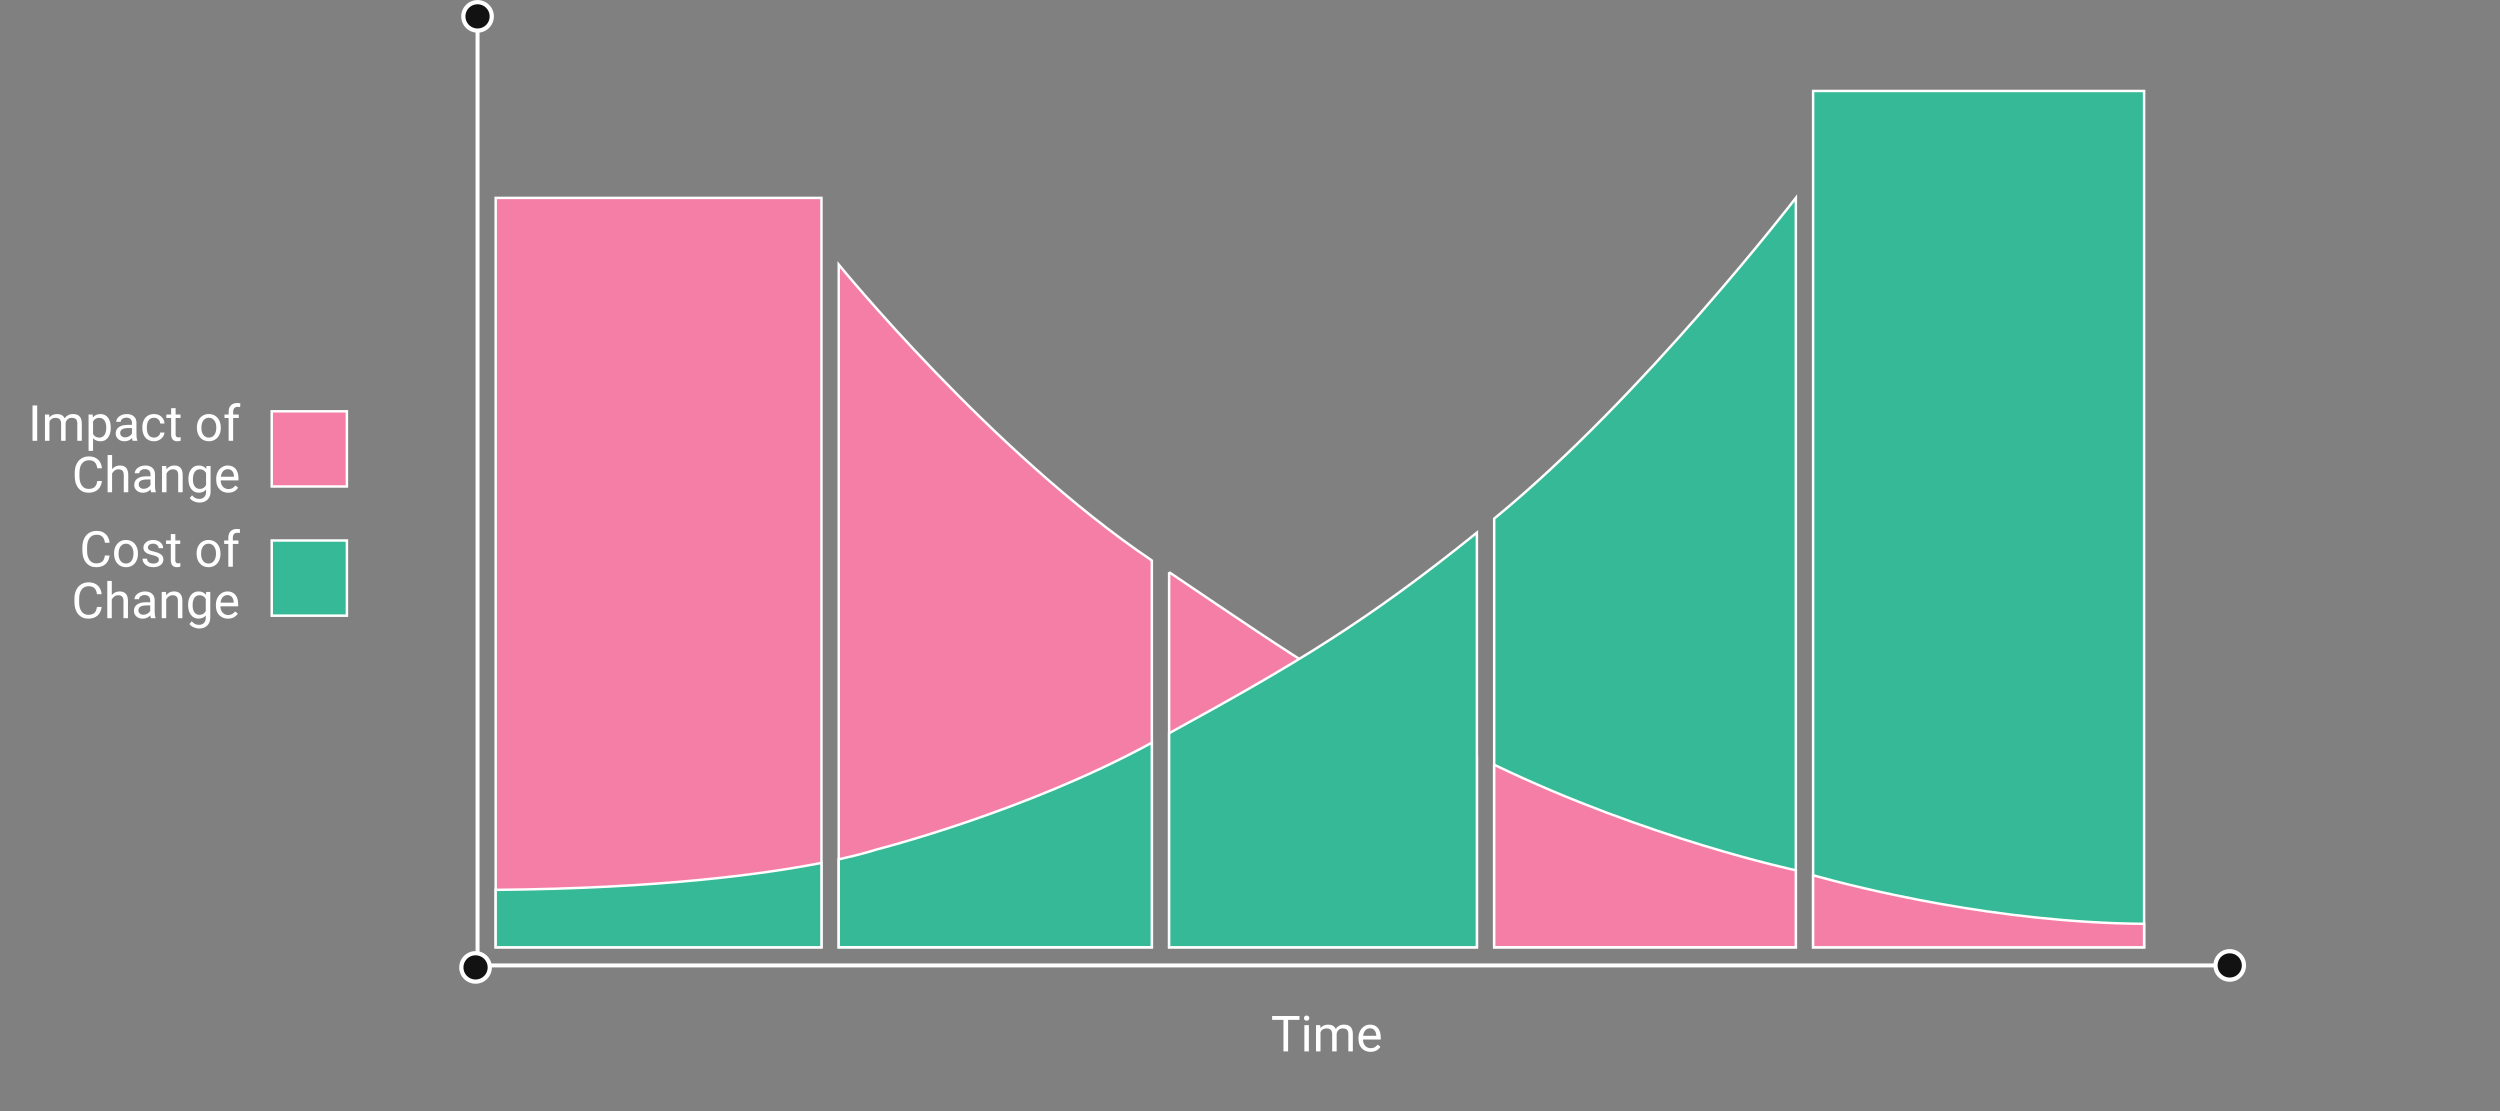 <?xml version="1.0" encoding="UTF-8" standalone="no"?>
<!-- Created with Inkscape (http://www.inkscape.org/) -->

<svg
   width="1541.409"
   height="685"
   viewBox="0 0 407.831 181.24"
   version="1.1"
   id="svg5"
   xml:space="preserve"
   inkscape:version="1.3 (0e150ed6c4, 2023-07-21)"
   sodipodi:docname="principle.svg"
   inkscape:export-filename="design_for_manufacturing_principle.pdf"
   inkscape:export-xdpi="400"
   inkscape:export-ydpi="400"
   xmlns:inkscape="http://www.inkscape.org/namespaces/inkscape"
   xmlns:sodipodi="http://sodipodi.sourceforge.net/DTD/sodipodi-0.dtd"
   xmlns="http://www.w3.org/2000/svg"
   xmlns:svg="http://www.w3.org/2000/svg"><rect x="0" y="0" width="407.831" height="181.24" fill="#808080" stroke="none"/><sodipodi:namedview
     id="namedview7"
     pagecolor="#121212"
     bordercolor="#666666"
     borderopacity="1.0"
     inkscape:showpageshadow="2"
     inkscape:pageopacity="0.0"
     inkscape:pagecheckerboard="0"
     inkscape:deskcolor="#d1d1d1"
     inkscape:document-units="mm"
     showgrid="false"
     showguides="true"
     inkscape:zoom="0.577049"
     inkscape:cx="886.40653"
     inkscape:cy="105.71026"
     inkscape:window-width="1920"
     inkscape:window-height="1043"
     inkscape:window-x="0"
     inkscape:window-y="0"
     inkscape:window-maximized="1"
     inkscape:current-layer="g1" /><defs
     id="defs2" /><g
     inkscape:label="Layer 1"
     inkscape:groupmode="layer"
     id="layer1"
     transform="translate(-110.39,-97.746)"><g
       id="g1"
       transform="matrix(2.299,0,0,2.299,14.555,3.82)"><path
         style="font-size:3.528px;line-height:1.25;font-family:Roboto;-inkscape-font-specification:Roboto;fill:#ffffff;stroke-width:0.265"
         d="m 133.892,113.223 h -0.806 v 2.236 h -0.329 v -2.236 h -0.804 v -0.272 h 1.94 z m 0.668,2.236 h -0.319 v -1.864 h 0.319 z m -0.345,-2.358 q 0,-0.077 0.046,-0.131 0.048,-0.053 0.141,-0.053 0.093,0 0.141,0.053 0.048,0.053 0.048,0.131 0,0.077 -0.048,0.129 -0.048,0.052 -0.141,0.052 -0.093,0 -0.141,-0.052 -0.046,-0.052 -0.046,-0.129 z m 1.154,0.494 0.009,0.207 q 0.205,-0.241 0.553,-0.241 0.391,0 0.532,0.3 0.093,-0.134 0.241,-0.217 0.15,-0.083 0.353,-0.083 0.613,0 0.624,0.649 v 1.249 h -0.319 v -1.23 q 0,-0.2 -0.091,-0.298 -0.091,-0.1 -0.307,-0.1 -0.177,0 -0.295,0.107 -0.117,0.105 -0.136,0.284 v 1.237 h -0.32 v -1.221 q 0,-0.407 -0.398,-0.407 -0.314,0 -0.429,0.267 v 1.361 h -0.319 v -1.864 z m 3.566,1.898 q -0.379,0 -0.617,-0.248 -0.238,-0.25 -0.238,-0.667 v -0.059 q 0,-0.277 0.105,-0.494 0.107,-0.219 0.296,-0.341 0.191,-0.124 0.413,-0.124 0.363,0 0.565,0.239 0.202,0.239 0.202,0.686 v 0.133 h -1.263 q 0.007,0.276 0.16,0.446 0.155,0.169 0.393,0.169 0.169,0 0.286,-0.069 0.117,-0.069 0.205,-0.183 l 0.195,0.152 q -0.234,0.36 -0.703,0.36 z m -0.04,-1.671 q -0.193,0 -0.324,0.141 -0.131,0.14 -0.162,0.393 h 0.934 v -0.024 q -0.014,-0.243 -0.131,-0.376 -0.117,-0.134 -0.317,-0.134 z"
         id="text815-2"
         aria-label="Time" /><path
         style="fill:none;stroke:#ffffff;stroke-width:0.282;stroke-linecap:butt;stroke-linejoin:miter;stroke-dasharray:none;stroke-opacity:1"
         d="M 75.571,42.018 V 109.36 H 199.901"
         id="path374" /><path
         id="rect576"
         style="fill:#f47ea6;stroke:#fefefe;stroke-width:0.176;stroke-linecap:round;stroke-miterlimit:10"
         d="M 76.859,54.899 H 99.975 V 108.072 H 76.859 Z" /><path
         id="rect598-7"
         style="fill:#35b996;stroke:#fefefe;stroke-width:0.176;stroke-linecap:round;stroke-miterlimit:10"
         d="m 170.34,47.309 h 23.486 v 60.763 h -23.486 z" /><path
         id="rect743"
         style="fill:#f47ea6;stroke:#ffffff;stroke-width:0.176;stroke-linecap:round;stroke-miterlimit:10"
         transform="scale(-1,1)"
         d="m -66.301,70.042 h 5.334 v 5.334 h -5.334 z" /><path
         id="rect759"
         style="fill:#35b996;stroke:#ffffff;stroke-width:0.176;stroke-linecap:round;stroke-miterlimit:10"
         transform="scale(-1,1)"
         d="m -66.301,79.208 h 5.334 v 5.334 h -5.334 z" /><g
         id="text815-2-1-6"
         style="font-size:3.528px;line-height:1;fill:#ffffff;stroke-width:0.265"
         aria-label="Impact of&#10;Change"><path
           style="font-family:Roboto;-inkscape-font-specification:Roboto;text-align:end;text-anchor:end"
           d="m 44.324,72.133 h -0.331 v -2.508 h 0.331 z m 0.854,-1.864 0.009,0.207 q 0.205,-0.241 0.553,-0.241 0.391,0 0.532,0.3 0.093,-0.134 0.241,-0.217 0.15,-0.083 0.353,-0.083 0.613,0 0.624,0.649 v 1.249 h -0.319 v -1.23 q 0,-0.2 -0.091,-0.298 -0.091,-0.1 -0.307,-0.1 -0.177,0 -0.295,0.107 -0.117,0.105 -0.136,0.284 v 1.237 h -0.32 v -1.221 q 0,-0.407 -0.398,-0.407 -0.314,0 -0.429,0.267 v 1.361 h -0.319 v -1.864 z m 4.367,0.953 q 0,0.425 -0.195,0.686 -0.195,0.26 -0.527,0.26 -0.339,0 -0.534,-0.215 v 0.897 h -0.319 v -2.58 h 0.291 l 0.015,0.207 q 0.195,-0.241 0.541,-0.241 0.336,0 0.531,0.253 0.196,0.253 0.196,0.705 z m -0.319,-0.036 q 0,-0.315 -0.134,-0.498 -0.134,-0.183 -0.369,-0.183 -0.289,0 -0.434,0.257 v 0.891 q 0.143,0.255 0.438,0.255 0.229,0 0.363,-0.181 0.136,-0.183 0.136,-0.541 z m 1.874,0.947 q -0.028,-0.055 -0.045,-0.196 -0.222,0.231 -0.531,0.231 -0.276,0 -0.453,-0.155 -0.176,-0.157 -0.176,-0.396 0,-0.291 0.22,-0.451 0.222,-0.162 0.624,-0.162 h 0.31 v -0.146 q 0,-0.167 -0.1,-0.265 -0.1,-0.1 -0.295,-0.1 -0.171,0 -0.286,0.086 -0.115,0.086 -0.115,0.208 h -0.32 q 0,-0.14 0.098,-0.269 0.1,-0.131 0.269,-0.207 0.171,-0.076 0.374,-0.076 0.322,0 0.505,0.162 0.183,0.16 0.189,0.443 v 0.858 q 0,0.257 0.065,0.408 v 0.028 z M 50.571,71.89 q 0.15,0 0.284,-0.078 0.134,-0.078 0.195,-0.202 V 71.229 h -0.25 q -0.586,0 -0.586,0.343 0,0.15 0.1,0.234 0.1,0.084 0.257,0.084 z m 2.045,0.017 q 0.171,0 0.298,-0.103 0.127,-0.103 0.141,-0.258 h 0.301 q -0.009,0.16 -0.11,0.305 -0.102,0.145 -0.272,0.231 -0.169,0.086 -0.358,0.086 -0.381,0 -0.606,-0.253 -0.224,-0.255 -0.224,-0.696 v -0.053 q 0,-0.272 0.1,-0.484 0.1,-0.212 0.286,-0.329 0.188,-0.117 0.443,-0.117 0.314,0 0.52,0.188 0.208,0.188 0.222,0.487 h -0.301 q -0.014,-0.181 -0.138,-0.296 -0.122,-0.117 -0.303,-0.117 -0.243,0 -0.377,0.176 -0.133,0.174 -0.133,0.505 v 0.06 q 0,0.322 0.133,0.496 0.133,0.174 0.379,0.174 z m 1.531,-2.089 v 0.451 h 0.348 v 0.246 h -0.348 v 1.156 q 0,0.112 0.047,0.169 0.047,0.055 0.158,0.055 0.055,0 0.152,-0.021 v 0.258 q -0.126,0.034 -0.245,0.034 -0.214,0 -0.322,-0.129 -0.109,-0.129 -0.109,-0.367 v -1.156 h -0.339 v -0.246 h 0.339 V 69.818 Z m 1.509,1.366 q 0,-0.274 0.107,-0.493 0.109,-0.219 0.3,-0.338 0.193,-0.119 0.439,-0.119 0.381,0 0.615,0.264 0.236,0.264 0.236,0.701 v 0.022 q 0,0.272 -0.105,0.489 -0.103,0.215 -0.298,0.336 -0.193,0.121 -0.444,0.121 -0.379,0 -0.615,-0.264 -0.234,-0.264 -0.234,-0.698 z m 0.32,0.038 q 0,0.31 0.143,0.498 0.145,0.188 0.386,0.188 0.243,0 0.386,-0.189 0.143,-0.191 0.143,-0.534 0,-0.307 -0.146,-0.496 -0.145,-0.191 -0.386,-0.191 -0.236,0 -0.381,0.188 -0.145,0.188 -0.145,0.537 z m 1.933,0.911 V 70.516 h -0.295 v -0.246 h 0.295 v -0.191 q 0,-0.3 0.16,-0.463 0.16,-0.164 0.453,-0.164 0.11,0 0.219,0.029 l -0.017,0.258 q -0.081,-0.015 -0.172,-0.015 -0.155,0 -0.239,0.091 -0.084,0.09 -0.084,0.258 v 0.196 h 0.398 V 70.516 H 58.228 v 1.617 z"
           id="path3" /><path
           style="font-family:Roboto;-inkscape-font-specification:Roboto;text-align:end;text-anchor:end"
           d="m 48.919,74.988 q -0.047,0.398 -0.295,0.615 -0.246,0.215 -0.656,0.215 -0.444,0 -0.713,-0.319 -0.267,-0.319 -0.267,-0.853 v -0.241 q 0,-0.35 0.124,-0.615 0.126,-0.265 0.355,-0.407 0.229,-0.143 0.531,-0.143 0.4,0 0.641,0.224 0.241,0.222 0.281,0.617 h -0.332 q -0.043,-0.3 -0.188,-0.434 -0.143,-0.134 -0.401,-0.134 -0.317,0 -0.498,0.234 -0.179,0.234 -0.179,0.667 v 0.243 q 0,0.408 0.171,0.649 0.171,0.241 0.477,0.241 0.276,0 0.422,-0.124 0.148,-0.126 0.196,-0.436 z m 0.72,-0.842 q 0.212,-0.26 0.551,-0.26 0.591,0 0.596,0.667 v 1.232 h -0.319 v -1.233 q -0.002,-0.202 -0.093,-0.298 -0.09,-0.096 -0.281,-0.096 -0.155,0 -0.272,0.083 -0.117,0.083 -0.183,0.217 v 1.328 H 49.321 v -2.646 h 0.319 z m 2.775,1.638 q -0.028,-0.055 -0.045,-0.196 -0.222,0.231 -0.531,0.231 -0.276,0 -0.453,-0.155 -0.176,-0.157 -0.176,-0.396 0,-0.291 0.22,-0.451 0.222,-0.162 0.624,-0.162 h 0.31 v -0.146 q 0,-0.167 -0.1,-0.265 -0.1,-0.1 -0.295,-0.1 -0.171,0 -0.286,0.086 -0.115,0.086 -0.115,0.208 h -0.32 q 0,-0.14 0.098,-0.269 0.1,-0.131 0.269,-0.207 0.171,-0.076 0.374,-0.076 0.322,0 0.505,0.162 0.183,0.16 0.189,0.443 v 0.858 q 0,0.257 0.065,0.408 v 0.028 z m -0.529,-0.243 q 0.15,0 0.284,-0.078 0.134,-0.078 0.195,-0.202 v -0.382 h -0.25 q -0.586,0 -0.586,0.343 0,0.15 0.1,0.234 0.1,0.084 0.257,0.084 z m 1.599,-1.621 0.01,0.234 q 0.214,-0.269 0.558,-0.269 0.591,0 0.596,0.667 v 1.232 h -0.319 v -1.233 q -0.002,-0.202 -0.093,-0.298 -0.09,-0.096 -0.281,-0.096 -0.155,0 -0.272,0.083 -0.117,0.083 -0.183,0.217 v 1.328 h -0.319 v -1.864 z m 1.569,0.916 q 0,-0.436 0.202,-0.692 0.202,-0.258 0.534,-0.258 0.341,0 0.532,0.241 l 0.015,-0.207 h 0.291 v 1.819 q 0,0.362 -0.215,0.57 -0.214,0.208 -0.575,0.208 -0.202,0 -0.394,-0.086 -0.193,-0.086 -0.295,-0.236 l 0.165,-0.191 q 0.205,0.253 0.501,0.253 0.233,0 0.362,-0.131 0.131,-0.131 0.131,-0.369 v -0.16 q -0.191,0.22 -0.522,0.22 -0.327,0 -0.531,-0.264 -0.202,-0.264 -0.202,-0.718 z m 0.32,0.036 q 0,0.315 0.129,0.496 0.129,0.179 0.362,0.179 0.301,0 0.443,-0.274 v -0.851 q -0.146,-0.267 -0.439,-0.267 -0.233,0 -0.363,0.181 -0.131,0.181 -0.131,0.536 z m 2.508,0.946 q -0.379,0 -0.617,-0.248 -0.238,-0.25 -0.238,-0.667 v -0.059 q 0,-0.277 0.105,-0.494 0.107,-0.219 0.296,-0.341 0.191,-0.124 0.413,-0.124 0.363,0 0.565,0.239 0.202,0.239 0.202,0.686 v 0.133 h -1.263 q 0.007,0.276 0.16,0.446 0.155,0.169 0.393,0.169 0.169,0 0.286,-0.069 0.117,-0.069 0.205,-0.183 l 0.195,0.152 q -0.234,0.36 -0.703,0.36 z m -0.04,-1.671 q -0.193,0 -0.324,0.141 -0.131,0.14 -0.162,0.393 h 0.934 v -0.024 q -0.014,-0.243 -0.131,-0.376 -0.117,-0.134 -0.317,-0.134 z"
           id="path4" /></g><g
         id="text951-3"
         style="font-size:3.528px;line-height:1;fill:#ffffff;stroke-width:0.265"
         aria-label="Cost of&#10;Change"><path
           style="font-family:Roboto;-inkscape-font-specification:Roboto;text-align:end;text-anchor:end"
           d="m 49.461,80.273 q -0.047,0.398 -0.295,0.615 -0.246,0.215 -0.656,0.215 -0.444,0 -0.713,-0.319 -0.267,-0.319 -0.267,-0.853 v -0.241 q 0,-0.35 0.124,-0.615 0.126,-0.265 0.355,-0.407 0.229,-0.143 0.531,-0.143 0.4,0 0.641,0.224 0.241,0.222 0.281,0.617 h -0.332 q -0.043,-0.3 -0.188,-0.434 -0.143,-0.134 -0.401,-0.134 -0.317,0 -0.498,0.234 -0.179,0.234 -0.179,0.667 v 0.243 q 0,0.408 0.171,0.649 0.171,0.241 0.477,0.241 0.276,0 0.422,-0.124 0.148,-0.126 0.196,-0.436 z m 0.317,-0.153 q 0,-0.274 0.107,-0.493 0.109,-0.219 0.3,-0.338 0.193,-0.119 0.439,-0.119 0.381,0 0.615,0.264 0.236,0.264 0.236,0.701 v 0.022 q 0,0.272 -0.105,0.489 -0.103,0.215 -0.298,0.336 -0.193,0.121 -0.444,0.121 -0.379,0 -0.615,-0.264 -0.234,-0.264 -0.234,-0.698 z m 0.32,0.038 q 0,0.31 0.143,0.498 0.145,0.188 0.386,0.188 0.243,0 0.386,-0.189 0.143,-0.191 0.143,-0.534 0,-0.307 -0.146,-0.496 -0.145,-0.191 -0.386,-0.191 -0.236,0 -0.381,0.188 -0.145,0.188 -0.145,0.537 z m 2.861,0.417 q 0,-0.129 -0.098,-0.2 -0.096,-0.072 -0.339,-0.124 -0.241,-0.052 -0.384,-0.124 -0.141,-0.072 -0.21,-0.172 -0.067,-0.1 -0.067,-0.238 0,-0.229 0.193,-0.388 0.195,-0.158 0.496,-0.158 0.317,0 0.513,0.164 0.198,0.164 0.198,0.419 h -0.32 q 0,-0.131 -0.112,-0.226 -0.11,-0.095 -0.279,-0.095 -0.174,0 -0.272,0.076 -0.098,0.076 -0.098,0.198 0,0.115 0.091,0.174 0.091,0.059 0.329,0.112 0.239,0.053 0.388,0.127 0.148,0.074 0.219,0.179 0.072,0.103 0.072,0.253 0,0.25 -0.2,0.401 -0.2,0.15 -0.518,0.15 -0.224,0 -0.396,-0.079 -0.172,-0.079 -0.27,-0.22 -0.096,-0.143 -0.096,-0.308 h 0.319 q 0.009,0.16 0.127,0.255 0.121,0.093 0.317,0.093 0.181,0 0.289,-0.072 0.11,-0.074 0.11,-0.196 z m 1.166,-1.821 v 0.451 h 0.348 v 0.246 h -0.348 v 1.156 q 0,0.112 0.047,0.169 0.047,0.055 0.158,0.055 0.055,0 0.152,-0.021 v 0.258 q -0.126,0.034 -0.245,0.034 -0.214,0 -0.322,-0.129 -0.109,-0.129 -0.109,-0.367 v -1.156 h -0.339 v -0.246 h 0.339 v -0.451 z m 1.509,1.366 q 0,-0.274 0.107,-0.493 0.109,-0.219 0.3,-0.338 0.193,-0.119 0.439,-0.119 0.381,0 0.615,0.264 0.236,0.264 0.236,0.701 v 0.022 q 0,0.272 -0.105,0.489 -0.103,0.215 -0.298,0.336 -0.193,0.121 -0.444,0.121 -0.379,0 -0.615,-0.264 -0.234,-0.264 -0.234,-0.698 z m 0.32,0.038 q 0,0.31 0.143,0.498 0.145,0.188 0.386,0.188 0.243,0 0.386,-0.189 0.143,-0.191 0.143,-0.534 0,-0.307 -0.146,-0.496 -0.145,-0.191 -0.386,-0.191 -0.236,0 -0.381,0.188 -0.145,0.188 -0.145,0.537 z m 1.933,0.911 v -1.617 h -0.295 v -0.246 h 0.295 v -0.191 q 0,-0.3 0.16,-0.463 0.16,-0.164 0.453,-0.164 0.11,0 0.219,0.029 l -0.017,0.258 q -0.081,-0.015 -0.172,-0.015 -0.155,0 -0.239,0.091 -0.084,0.09 -0.084,0.258 v 0.196 h 0.398 v 0.246 h -0.398 v 1.617 z"
           id="path1" /><path
           style="font-family:Roboto;-inkscape-font-specification:Roboto;text-align:end;text-anchor:end"
           d="m 48.898,83.924 q -0.047,0.398 -0.295,0.615 -0.246,0.215 -0.656,0.215 -0.444,0 -0.713,-0.319 -0.267,-0.319 -0.267,-0.853 v -0.241 q 0,-0.35 0.124,-0.615 0.126,-0.265 0.355,-0.407 0.229,-0.143 0.531,-0.143 0.4,0 0.641,0.224 0.241,0.222 0.281,0.617 h -0.332 q -0.043,-0.3 -0.188,-0.434 -0.143,-0.134 -0.401,-0.134 -0.317,0 -0.498,0.234 -0.179,0.234 -0.179,0.667 v 0.243 q 0,0.408 0.171,0.649 0.171,0.241 0.477,0.241 0.276,0 0.422,-0.124 0.148,-0.126 0.196,-0.436 z m 0.72,-0.842 q 0.212,-0.26 0.551,-0.26 0.591,0 0.596,0.667 v 1.232 h -0.319 v -1.233 q -0.002,-0.202 -0.093,-0.298 -0.09,-0.096 -0.281,-0.096 -0.155,0 -0.272,0.083 -0.117,0.083 -0.183,0.217 v 1.328 h -0.319 v -2.646 h 0.319 z m 2.775,1.638 q -0.028,-0.055 -0.045,-0.196 -0.222,0.231 -0.531,0.231 -0.276,0 -0.453,-0.155 -0.176,-0.157 -0.176,-0.396 0,-0.291 0.22,-0.451 0.222,-0.162 0.624,-0.162 h 0.31 v -0.146 q 0,-0.167 -0.1,-0.265 -0.1,-0.1 -0.295,-0.1 -0.171,0 -0.286,0.086 -0.115,0.086 -0.115,0.208 H 51.226 q 0,-0.14 0.098,-0.269 0.1,-0.131 0.269,-0.207 0.171,-0.076 0.374,-0.076 0.322,0 0.505,0.162 0.183,0.16 0.189,0.443 v 0.858 q 0,0.257 0.065,0.408 v 0.028 z m -0.529,-0.243 q 0.15,0 0.284,-0.078 0.134,-0.078 0.195,-0.202 v -0.382 h -0.25 q -0.586,0 -0.586,0.343 0,0.15 0.1,0.234 0.1,0.084 0.257,0.084 z m 1.599,-1.621 0.01,0.234 q 0.214,-0.269 0.558,-0.269 0.591,0 0.596,0.667 v 1.232 H 54.308 v -1.233 q -0.002,-0.202 -0.093,-0.298 -0.09,-0.096 -0.281,-0.096 -0.155,0 -0.272,0.083 -0.117,0.083 -0.183,0.217 v 1.328 H 53.161 v -1.864 z m 1.569,0.916 q 0,-0.436 0.202,-0.692 0.202,-0.258 0.534,-0.258 0.341,0 0.532,0.241 l 0.015,-0.207 h 0.291 v 1.819 q 0,0.362 -0.215,0.57 -0.214,0.208 -0.575,0.208 -0.202,0 -0.394,-0.086 -0.193,-0.086 -0.295,-0.236 l 0.165,-0.191 q 0.205,0.253 0.501,0.253 0.233,0 0.362,-0.131 0.131,-0.131 0.131,-0.369 v -0.16 q -0.191,0.22 -0.522,0.22 -0.327,0 -0.531,-0.264 -0.202,-0.264 -0.202,-0.718 z m 0.32,0.036 q 0,0.315 0.129,0.496 0.129,0.179 0.362,0.179 0.301,0 0.443,-0.274 v -0.851 q -0.146,-0.267 -0.439,-0.267 -0.233,0 -0.363,0.181 -0.131,0.181 -0.131,0.536 z m 2.508,0.946 q -0.379,0 -0.617,-0.248 -0.238,-0.25 -0.238,-0.667 v -0.059 q 0,-0.277 0.105,-0.494 0.107,-0.219 0.296,-0.341 0.191,-0.124 0.413,-0.124 0.363,0 0.565,0.239 0.202,0.239 0.202,0.686 v 0.133 h -1.263 q 0.007,0.276 0.16,0.446 0.155,0.169 0.393,0.169 0.169,0 0.286,-0.069 0.117,-0.069 0.205,-0.183 l 0.195,0.152 q -0.234,0.36 -0.703,0.36 z m -0.04,-1.671 q -0.193,0 -0.324,0.141 -0.131,0.14 -0.162,0.393 h 0.934 v -0.024 q -0.014,-0.243 -0.131,-0.376 -0.117,-0.134 -0.317,-0.134 z"
           id="path2" /></g><path
         id="rect594-6"
         style="fill:#f47ea6;fill-opacity:1;stroke:#fefefe;stroke-width:0.176;stroke-linecap:round;stroke-miterlimit:10;stroke-dasharray:none;stroke-opacity:1"
         d="m 101.2,59.63 v 48.443 h 22.218 V 80.627 C 112.087,72.989 101.2,59.63 101.2,59.63 Z"
         sodipodi:nodetypes="ccccccc" /><path
         id="rect598-7-2"
         style="fill:#f47ea6;fill-opacity:1;stroke:#fefefe;stroke-width:0.176;stroke-linecap:round;stroke-miterlimit:10;stroke-dasharray:none;stroke-opacity:1"
         d="m 193.826,106.409 c -10.419,-0.082 -20.148,-2.517 -23.486,-3.444 v 5.108 h 23.486 z"
         sodipodi:nodetypes="ccccccc" /><path
         id="rect598-5"
         style="fill:#35b996;fill-opacity:1;stroke:#fefefe;stroke-width:0.176;stroke-linecap:round;stroke-miterlimit:10;stroke-dasharray:none;stroke-opacity:1"
         d="m 169.115,54.899 c 0,0 -10.825,14.087 -21.394,22.748 -0.004,0.003 -0.008,0.006 -0.012,0.01 v 30.416 h 21.406 z"
         sodipodi:nodetypes="cccscccc" /><path
         id="rect596-7"
         style="fill:#f47ea6;fill-opacity:1;stroke:#fefefe;stroke-width:0.176;stroke-linecap:round;stroke-miterlimit:10;stroke-dasharray:none;stroke-opacity:1"
         d="m 124.643,81.455 v 26.618 h 21.84 V 94.525 c -9.435,-4.591 -12.06,-6.465 -21.84,-13.07 z"
         sodipodi:nodetypes="ccccc" /><path
         id="rect596-3"
         style="fill:#35b996;fill-opacity:1;stroke:#fefefe;stroke-width:0.176;stroke-linecap:round;stroke-miterlimit:10;stroke-dasharray:none;stroke-opacity:1"
         d="m 146.483,78.651 c -7.793,6.283 -12.748,9.246 -21.84,14.233 v 15.189 h 21.84 z"
         sodipodi:nodetypes="ccccc" /><path
         id="rect594-0"
         style="fill:#35b996;fill-opacity:1;stroke:#fefefe;stroke-width:0.176;stroke-linecap:round;stroke-miterlimit:10;stroke-dasharray:none;stroke-opacity:1"
         d="m 123.418,93.555 c -8.997,4.918 -19.581,7.593 -19.581,7.593 0,0 -0.846,0.29 -2.637,0.684 v 6.239 h 22.218 z"
         sodipodi:nodetypes="cccccc" /><path
         id="rect576-7-2"
         style="fill:#35b996;fill-opacity:1;stroke:#fefefe;stroke-width:0.176;stroke-linecap:round;stroke-miterlimit:10;stroke-dasharray:none;stroke-opacity:1"
         d="m 76.858,103.998 v 4.074 h 23.116 v -5.987 c -4.045,0.792 -11.448,1.814 -23.116,1.913 z"
         sodipodi:nodetypes="ccccccc" /><path
         id="rect598-8"
         style="fill:#f47ea6;fill-opacity:1;stroke:#fefefe;stroke-width:0.176;stroke-linecap:round;stroke-miterlimit:10;stroke-dasharray:none;stroke-opacity:1"
         d="m 147.708,95.119 v 12.953 h 21.406 v -5.462 c 0,0 -10.492,-2.232 -21.406,-7.49 z"
         sodipodi:nodetypes="ccccc" /><path
         id="path428"
         style="fill:#121212;stroke:#ffffff;stroke-width:0.3;stroke-linecap:round;stroke-miterlimit:10"
         d="m 76.579,42.018 a 1.008,1.008 0 0 1 -1.008,1.008 1.008,1.008 0 0 1 -1.008,-1.008 1.008,1.008 0 0 1 1.008,-1.008 1.008,1.008 0 0 1 1.008,1.008 z" /><path
         id="path428-36"
         style="fill:#121212;stroke:#ffffff;stroke-width:0.3;stroke-linecap:round;stroke-miterlimit:10"
         d="m 76.438,109.501 a 1.008,1.008 0 0 1 -1.008,1.008 1.008,1.008 0 0 1 -1.008,-1.008 1.008,1.008 0 0 1 1.008,-1.008 1.008,1.008 0 0 1 1.008,1.008 z" /><path
         id="path428-7"
         style="fill:#121212;stroke:#ffffff;stroke-width:0.3;stroke-linecap:round;stroke-miterlimit:10"
         d="m 200.91,109.36 a 1.008,1.008 0 0 1 -1.008,1.008 1.008,1.008 0 0 1 -1.008,-1.008 1.008,1.008 0 0 1 1.008,-1.008 1.008,1.008 0 0 1 1.008,1.008 z" /></g></g></svg>
